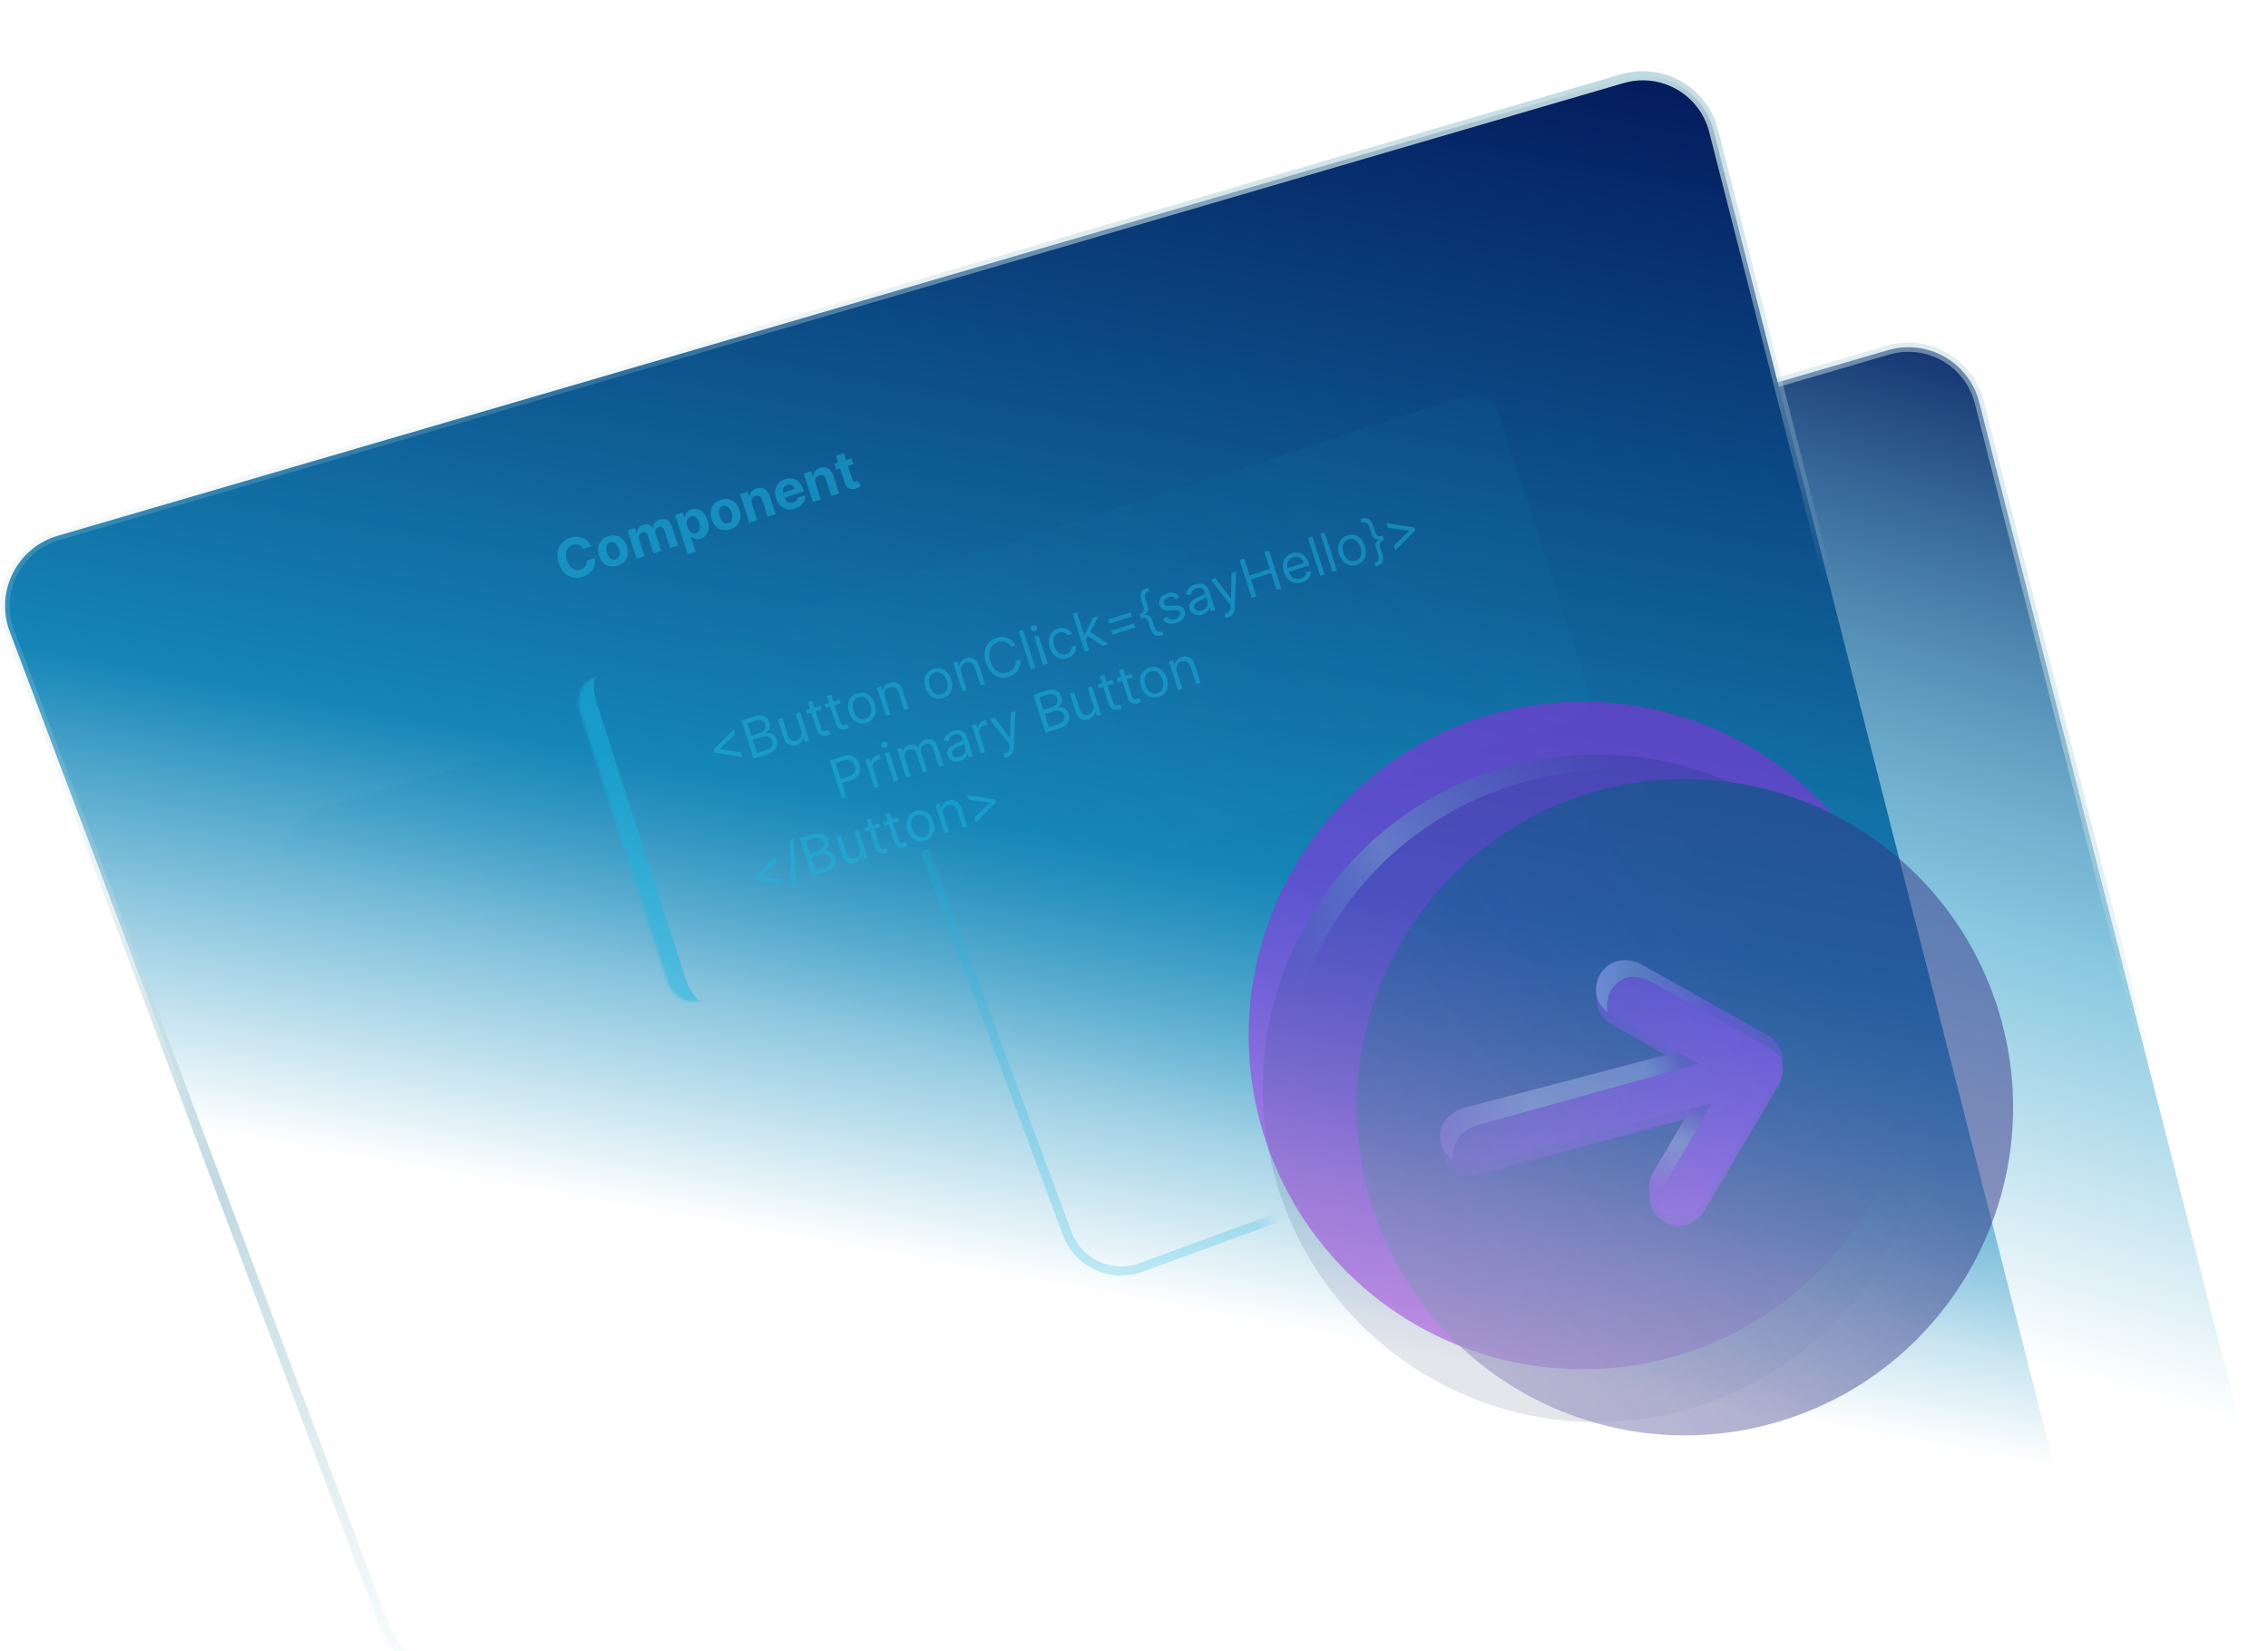 <svg width="802" height="584" viewBox="0 0 802 584" fill="none" xmlns="http://www.w3.org/2000/svg">
<g clip-path="url(#clip0_6_189)">
<path d="M827.754 643.688L699.888 142.259C696.274 128.085 681.629 119.73 667.588 123.833L116.353 284.884C101.184 289.315 93.506 306.199 100.136 320.544L382.422 931.3C389.125 945.801 407.244 950.814 420.446 941.818L817.261 671.44C826.247 665.317 830.441 654.225 827.754 643.688Z" fill="url(#paint0_linear_6_189)" stroke="url(#paint1_linear_6_189)" stroke-opacity="0.5" stroke-width="3.232" stroke-linecap="round" stroke-linejoin="round"/>
<path d="M730.457 534.477L605.96 46.259C602.345 32.085 587.701 23.73 573.66 27.833L20.397 189.476C5.948 193.697 -1.853 209.323 3.457 223.409L135.951 574.918C139.899 585.392 150.14 592.136 161.323 591.625L706.588 566.69C722.954 565.942 734.506 550.353 730.457 534.477Z" fill="url(#paint2_linear_6_189)" stroke="url(#paint3_linear_6_189)" stroke-width="3.232" stroke-linecap="round" stroke-linejoin="round"/>
<g opacity="0.5">
<path d="M209.026 193.197L206.156 194.123C205.984 193.769 205.77 193.473 205.516 193.237C205.26 192.996 204.972 192.814 204.652 192.691C204.333 192.567 203.989 192.504 203.622 192.502C203.259 192.498 202.886 192.559 202.501 192.683C201.807 192.907 201.257 193.274 200.853 193.786C200.447 194.293 200.208 194.92 200.136 195.666C200.061 196.409 200.174 197.245 200.474 198.176C200.783 199.133 201.184 199.891 201.678 200.45C202.176 201.008 202.737 201.37 203.359 201.536C203.982 201.702 204.632 201.675 205.309 201.457C205.689 201.334 206.024 201.171 206.315 200.966C206.61 200.76 206.854 200.52 207.045 200.246C207.235 199.968 207.368 199.662 207.444 199.329C207.524 198.994 207.539 198.637 207.489 198.258L210.364 197.346C210.488 197.985 210.494 198.639 210.382 199.308C210.272 199.97 210.041 200.606 209.688 201.217C209.338 201.822 208.862 202.366 208.261 202.849C207.662 203.327 206.933 203.704 206.072 203.982C204.875 204.368 203.717 204.442 202.599 204.204C201.485 203.965 200.49 203.421 199.613 202.57C198.74 201.718 198.068 200.563 197.598 199.104C197.126 197.64 197 196.306 197.219 195.102C197.438 193.898 197.933 192.875 198.704 192.033C199.473 191.187 200.447 190.574 201.626 190.194C202.404 189.943 203.16 189.82 203.895 189.824C204.633 189.827 205.328 189.955 205.979 190.208C206.628 190.457 207.212 190.831 207.729 191.33C208.252 191.827 208.684 192.449 209.026 193.197ZM218.432 200.011C217.414 200.339 216.464 200.406 215.582 200.213C214.703 200.015 213.937 199.591 213.284 198.943C212.63 198.291 212.137 197.449 211.805 196.418C211.469 195.378 211.377 194.405 211.528 193.498C211.678 192.586 212.053 191.795 212.651 191.124C213.253 190.448 214.063 189.946 215.081 189.617C216.099 189.289 217.047 189.224 217.927 189.423C218.809 189.616 219.577 190.039 220.231 190.691C220.884 191.339 221.378 192.183 221.713 193.223C222.045 194.254 222.137 195.225 221.987 196.137C221.836 197.044 221.459 197.836 220.857 198.512C220.258 199.183 219.45 199.682 218.432 200.011ZM217.748 197.844C218.211 197.694 218.555 197.439 218.781 197.077C219.005 196.71 219.122 196.272 219.132 195.763C219.145 195.252 219.058 194.704 218.869 194.118C218.68 193.533 218.431 193.037 218.122 192.63C217.816 192.222 217.466 191.935 217.07 191.769C216.673 191.602 216.244 191.594 215.781 191.743C215.313 191.894 214.963 192.154 214.73 192.523C214.502 192.891 214.38 193.33 214.367 193.841C214.357 194.351 214.447 194.898 214.636 195.483C214.824 196.069 215.071 196.565 215.377 196.973C215.686 197.38 216.041 197.666 216.442 197.831C216.845 197.99 217.281 197.995 217.748 197.844ZM225.138 197.631L221.893 187.566L224.553 186.708L225.126 188.484L225.244 188.446C225.263 187.788 225.463 187.21 225.842 186.712C226.221 186.213 226.752 185.854 227.433 185.634C228.124 185.412 228.767 185.395 229.363 185.584C229.958 185.768 230.431 186.127 230.781 186.66L230.886 186.626C230.905 185.983 231.128 185.403 231.554 184.884C231.983 184.36 232.567 183.979 233.305 183.741C234.244 183.438 235.103 183.492 235.882 183.901C236.663 184.305 237.23 185.053 237.582 186.146L239.765 192.915L236.98 193.813L234.974 187.594C234.794 187.035 234.51 186.663 234.123 186.48C233.736 186.296 233.319 186.276 232.874 186.419C232.367 186.583 232.024 186.872 231.844 187.287C231.663 187.697 231.657 188.165 231.826 188.689L233.808 194.836L231.101 195.708L229.077 189.431C228.918 188.937 228.649 188.589 228.271 188.388C227.897 188.186 227.481 188.158 227.022 188.306C226.712 188.406 226.457 188.575 226.259 188.813C226.064 189.045 225.939 189.323 225.885 189.65C225.83 189.971 225.862 190.318 225.982 190.689L227.93 196.731L225.138 197.631ZM243.187 195.978L238.724 182.138L241.476 181.251L242.022 182.942L242.146 182.902C242.181 182.591 242.269 182.259 242.411 181.905C242.555 181.545 242.785 181.21 243.1 180.901C243.418 180.586 243.859 180.338 244.422 180.156C245.156 179.92 245.895 179.894 246.64 180.078C247.383 180.258 248.064 180.673 248.683 181.322C249.301 181.967 249.796 182.866 250.168 184.019C250.53 185.142 250.654 186.148 250.541 187.038C250.43 187.923 250.129 188.664 249.637 189.261C249.148 189.853 248.521 190.272 247.756 190.519C247.215 190.694 246.725 190.753 246.287 190.696C245.854 190.638 245.473 190.512 245.145 190.319C244.816 190.121 244.544 189.903 244.327 189.664L244.241 189.692L245.978 195.078L243.187 195.978ZM243.079 186.29C243.272 186.889 243.524 187.384 243.834 187.776C244.143 188.168 244.495 188.438 244.89 188.585C245.284 188.729 245.705 188.728 246.155 188.583C246.61 188.436 246.954 188.188 247.188 187.837C247.421 187.482 247.547 187.056 247.565 186.558C247.585 186.055 247.502 185.51 247.313 184.925C247.125 184.344 246.88 183.859 246.576 183.47C246.272 183.081 245.923 182.812 245.528 182.665C245.133 182.517 244.706 182.517 244.247 182.665C243.793 182.812 243.447 183.056 243.21 183.398C242.978 183.738 242.849 184.155 242.826 184.65C242.802 185.145 242.887 185.692 243.079 186.29ZM258.258 187.169C257.241 187.497 256.29 187.565 255.408 187.371C254.529 187.173 253.763 186.749 253.111 186.101C252.457 185.449 251.963 184.607 251.631 183.576C251.296 182.536 251.203 181.563 251.355 180.656C251.504 179.744 251.879 178.953 252.478 178.282C253.079 177.606 253.889 177.104 254.907 176.776C255.925 176.447 256.874 176.383 257.753 176.581C258.635 176.774 259.403 177.197 260.057 177.85C260.71 178.498 261.204 179.341 261.539 180.381C261.871 181.412 261.963 182.384 261.813 183.295C261.662 184.202 261.285 184.994 260.684 185.67C260.085 186.341 259.276 186.84 258.258 187.169ZM257.574 185.002C258.037 184.853 258.382 184.597 258.607 184.235C258.832 183.868 258.948 183.43 258.958 182.921C258.971 182.41 258.884 181.862 258.695 181.276C258.506 180.691 258.257 180.195 257.948 179.788C257.643 179.38 257.292 179.093 256.896 178.927C256.5 178.76 256.07 178.752 255.607 178.901C255.14 179.052 254.789 179.312 254.556 179.681C254.328 180.049 254.207 180.488 254.193 180.999C254.183 181.509 254.273 182.056 254.462 182.642C254.651 183.227 254.898 183.724 255.203 184.132C255.512 184.538 255.867 184.824 256.268 184.989C256.671 185.148 257.107 185.153 257.574 185.002ZM265.88 178.07L267.756 183.889L264.964 184.789L261.719 174.724L264.379 173.866L264.952 175.642L265.07 175.604C265.104 174.947 265.328 174.363 265.742 173.853C266.155 173.339 266.735 172.962 267.483 172.721C268.181 172.495 268.84 172.452 269.459 172.59C270.077 172.728 270.622 173.035 271.094 173.51C271.564 173.98 271.925 174.606 272.177 175.388L274.243 181.797L271.452 182.697L269.546 176.787C269.352 176.169 269.039 175.739 268.609 175.497C268.178 175.25 267.682 175.217 267.123 175.398C266.747 175.519 266.441 175.707 266.205 175.961C265.973 176.214 265.827 176.522 265.765 176.884C265.706 177.241 265.744 177.636 265.88 178.07ZM281.094 179.805C280.059 180.139 279.1 180.217 278.218 180.038C277.338 179.854 276.573 179.44 275.922 178.796C275.269 178.148 274.772 177.294 274.429 176.232C274.096 175.197 274.003 174.223 274.153 173.312C274.303 172.4 274.672 171.608 275.261 170.936C275.854 170.262 276.644 169.766 277.632 169.448C278.296 169.234 278.948 169.142 279.59 169.171C280.234 169.195 280.838 169.35 281.403 169.635C281.972 169.92 282.481 170.344 282.928 170.909C283.374 171.469 283.735 172.178 284.011 173.034L284.258 173.801L275.759 176.541L275.201 174.811L281.073 172.918C280.943 172.516 280.741 172.188 280.466 171.934C280.191 171.68 279.871 171.516 279.504 171.441C279.141 171.361 278.756 171.386 278.349 171.517C277.926 171.654 277.582 171.873 277.317 172.176C277.056 172.472 276.886 172.814 276.809 173.2C276.729 173.583 276.752 173.974 276.875 174.373L277.406 176.017C277.566 176.515 277.797 176.916 278.097 177.22C278.402 177.522 278.757 177.716 279.161 177.803C279.565 177.889 280.001 177.857 280.468 177.707C280.778 177.607 281.048 177.471 281.278 177.301C281.507 177.13 281.686 176.928 281.813 176.694C281.94 176.46 282.011 176.201 282.025 175.917L284.662 175.255C284.731 175.917 284.637 176.546 284.38 177.14C284.126 177.728 283.722 178.254 283.167 178.717C282.615 179.175 281.924 179.538 281.094 179.805ZM288.388 170.812L290.264 176.632L287.472 177.532L284.227 167.466L286.887 166.608L287.46 168.384L287.578 168.346C287.612 167.689 287.836 167.105 288.251 166.596C288.664 166.081 289.244 165.704 289.991 165.463C290.69 165.238 291.348 165.194 291.967 165.332C292.585 165.47 293.13 165.777 293.602 166.252C294.072 166.722 294.433 167.349 294.685 168.131L296.752 174.54L293.96 175.44L292.054 169.529C291.86 168.912 291.548 168.482 291.117 168.239C290.686 167.993 290.19 167.96 289.631 168.14C289.255 168.261 288.949 168.449 288.713 168.703C288.481 168.957 288.335 169.264 288.273 169.627C288.214 169.983 288.253 170.378 288.388 170.812ZM301.06 162.038L301.736 164.135L295.675 166.09L294.998 163.993L301.06 162.038ZM295.597 161.138L298.389 160.237L301.414 169.621C301.498 169.879 301.602 170.067 301.727 170.186C301.851 170.301 301.991 170.364 302.15 170.376C302.312 170.386 302.487 170.361 302.675 170.3C302.806 170.258 302.934 170.205 303.058 170.141C303.18 170.072 303.274 170.02 303.34 169.984L304.449 171.92C304.323 172.009 304.143 172.123 303.908 172.261C303.674 172.404 303.378 172.54 303.02 172.67C302.355 172.914 301.737 173.014 301.164 172.972C300.595 172.929 300.101 172.736 299.682 172.394C299.263 172.051 298.95 171.55 298.741 170.889L295.597 161.138Z" fill="#1CB5E0"/>
<g filter="url(#filter0_d_6_189)">
<mask id="path-4-inside-1_6_189" fill="white">
<path d="M205.017 225.299C203.374 220.203 206.173 214.74 211.269 213.097L517.89 114.228C522.985 112.585 528.448 115.383 530.091 120.479L561.184 216.905C562.827 222.001 560.028 227.464 554.932 229.107L248.311 327.976C243.215 329.62 237.753 326.821 236.109 321.725L205.017 225.299Z"/>
</mask>
<path d="M205.017 225.299C203.374 220.203 206.173 214.74 211.269 213.097L517.89 114.228C522.985 112.585 528.448 115.383 530.091 120.479L561.184 216.905C562.827 222.001 560.028 227.464 554.932 229.107L248.311 327.976C243.215 329.62 237.753 326.821 236.109 321.725L205.017 225.299Z" fill="url(#paint4_linear_6_189)" fill-opacity="0.1" shape-rendering="crispEdges"/>
<path d="M252.647 240.283L252.309 239.234L259.363 232.214L259.904 233.891L254.436 239.098L254.454 238.977L254.539 239.239L254.453 239.151L261.933 240.182L262.474 241.86L252.647 240.283ZM266.503 242.413L262.175 228.992L266.867 227.479C267.802 227.178 268.625 227.091 269.337 227.218C270.047 227.341 270.638 227.626 271.109 228.072C271.58 228.513 271.921 229.062 272.132 229.717C272.318 230.294 272.369 230.803 272.284 231.245C272.205 231.686 272.034 232.069 271.772 232.394C271.515 232.718 271.211 232.995 270.861 233.223L270.903 233.355C271.322 233.248 271.781 233.259 272.281 233.388C272.78 233.516 273.249 233.78 273.686 234.179C274.124 234.578 274.456 235.131 274.685 235.839C274.902 236.512 274.944 237.166 274.811 237.802C274.679 238.438 274.333 239.02 273.775 239.547C273.217 240.074 272.409 240.508 271.352 240.849L266.503 242.413ZM267.663 240.447L270.887 239.408C271.948 239.065 272.636 238.617 272.949 238.063C273.265 237.503 273.328 236.928 273.138 236.338C272.992 235.883 272.741 235.501 272.385 235.192C272.028 234.877 271.598 234.674 271.095 234.58C270.591 234.482 270.046 234.528 269.461 234.716L266.158 235.781L267.663 240.447ZM265.702 234.366L268.716 233.394C269.206 233.236 269.616 232.998 269.947 232.679C270.283 232.358 270.51 231.986 270.629 231.562C270.752 231.136 270.737 230.688 270.585 230.216C270.395 229.626 270.029 229.192 269.485 228.914C268.941 228.631 268.223 228.634 267.332 228.921L264.265 229.91L265.702 234.366ZM283.311 232.45L281.392 226.5L282.939 226.001L286.185 236.066L284.638 236.565L284.089 234.861L283.984 234.895C283.913 235.482 283.686 236.035 283.303 236.554C282.92 237.069 282.347 237.448 281.587 237.694C280.958 237.896 280.355 237.939 279.777 237.822C279.197 237.7 278.677 237.404 278.218 236.935C277.756 236.462 277.388 235.797 277.111 234.941L275.049 228.545L276.596 228.046L278.624 234.337C278.861 235.071 279.255 235.59 279.806 235.895C280.362 236.198 280.961 236.246 281.604 236.039C281.988 235.915 282.347 235.691 282.681 235.366C283.02 235.04 283.259 234.63 283.399 234.136C283.543 233.641 283.514 233.079 283.311 232.45ZM290.149 223.676L290.572 224.987L285.355 226.669L284.933 225.358L290.149 223.676ZM285.676 222.456L287.222 221.958L290.315 231.551C290.456 231.988 290.625 232.295 290.822 232.473C291.023 232.645 291.235 232.735 291.46 232.745C291.688 232.749 291.915 232.714 292.143 232.641C292.313 232.586 292.45 232.532 292.553 232.479C292.656 232.422 292.737 232.376 292.799 232.342L293.561 233.63C293.469 233.703 293.335 233.79 293.16 233.89C292.986 233.994 292.755 234.092 292.467 234.185C292.03 234.326 291.572 234.37 291.092 234.318C290.616 234.264 290.179 234.089 289.78 233.793C289.385 233.496 289.093 233.055 288.904 232.469L285.676 222.456ZM296.853 221.514L297.275 222.825L292.059 224.507L291.637 223.196L296.853 221.514ZM292.379 220.295L293.926 219.796L297.019 229.39C297.16 229.827 297.329 230.134 297.526 230.311C297.726 230.483 297.939 230.574 298.164 230.583C298.392 230.587 298.619 230.552 298.846 230.479C299.017 230.424 299.154 230.37 299.257 230.318C299.359 230.26 299.441 230.215 299.502 230.181L300.265 231.468C300.173 231.542 300.039 231.628 299.864 231.728C299.69 231.832 299.459 231.931 299.171 232.024C298.734 232.165 298.276 232.209 297.796 232.156C297.32 232.102 296.883 231.927 296.483 231.632C296.089 231.334 295.797 230.893 295.608 230.308L292.379 220.295ZM306.473 229.756C305.565 230.049 304.698 230.09 303.872 229.878C303.051 229.666 302.323 229.232 301.688 228.579C301.057 227.924 300.574 227.076 300.239 226.037C299.901 224.988 299.796 224.012 299.924 223.107C300.056 222.201 300.393 221.422 300.935 220.77C301.482 220.116 302.209 219.643 303.118 219.35C304.027 219.057 304.891 219.017 305.712 219.229C306.538 219.441 307.267 219.876 307.899 220.535C308.535 221.193 309.023 222.047 309.361 223.095C309.696 224.135 309.797 225.106 309.663 226.007C309.534 226.907 309.196 227.684 308.649 228.338C308.107 228.99 307.382 229.463 306.473 229.756ZM306.025 228.367C306.716 228.144 307.227 227.784 307.558 227.286C307.89 226.789 308.069 226.217 308.097 225.572C308.126 224.926 308.031 224.267 307.814 223.594C307.597 222.921 307.288 222.329 306.887 221.817C306.485 221.305 306.004 220.941 305.443 220.727C304.882 220.512 304.256 220.516 303.566 220.739C302.876 220.961 302.365 221.324 302.035 221.826C301.705 222.328 301.527 222.904 301.5 223.554C301.473 224.204 301.568 224.865 301.785 225.538C302.002 226.211 302.311 226.801 302.711 227.309C303.111 227.816 303.591 228.175 304.15 228.385C304.71 228.595 305.335 228.589 306.025 228.367ZM312.921 220.761L314.874 226.816L313.327 227.314L310.082 217.249L311.576 216.767L312.083 218.34L312.214 218.298C312.285 217.71 312.511 217.184 312.892 216.719C313.271 216.25 313.84 215.892 314.6 215.647C315.282 215.427 315.923 215.375 316.525 215.49C317.125 215.6 317.657 215.891 318.123 216.363C318.587 216.831 318.958 217.493 319.234 218.349L321.296 224.745L319.749 225.244L317.721 218.953C317.466 218.162 317.062 217.612 316.509 217.303C315.955 216.99 315.319 216.949 314.603 217.18C314.109 217.339 313.702 217.589 313.383 217.928C313.067 218.266 312.864 218.676 312.774 219.159C312.684 219.641 312.733 220.175 312.921 220.761ZM333.469 221.051C332.56 221.344 331.693 221.385 330.868 221.174C330.047 220.961 329.319 220.528 328.683 219.874C328.053 219.219 327.569 218.372 327.234 217.332C326.896 216.283 326.791 215.307 326.919 214.402C327.051 213.496 327.388 212.717 327.931 212.065C328.477 211.411 329.204 210.938 330.113 210.645C331.022 210.352 331.887 210.312 332.708 210.525C333.533 210.736 334.262 211.171 334.894 211.831C335.531 212.489 336.018 213.342 336.356 214.391C336.691 215.43 336.792 216.401 336.658 217.303C336.529 218.203 336.191 218.98 335.645 219.633C335.103 220.286 334.377 220.758 333.469 221.051ZM333.021 219.662C333.711 219.44 334.222 219.079 334.553 218.582C334.885 218.084 335.065 217.513 335.093 216.867C335.121 216.221 335.026 215.562 334.81 214.889C334.593 214.217 334.283 213.624 333.882 213.112C333.481 212.6 332.999 212.237 332.438 212.022C331.877 211.808 331.251 211.812 330.561 212.034C329.871 212.257 329.361 212.619 329.031 213.121C328.701 213.623 328.522 214.199 328.495 214.849C328.469 215.499 328.564 216.161 328.781 216.833C328.998 217.506 329.306 218.096 329.706 218.604C330.106 219.112 330.586 219.47 331.146 219.681C331.705 219.891 332.33 219.885 333.021 219.662ZM339.917 212.056L341.869 218.111L340.323 218.61L337.077 208.544L338.571 208.062L339.078 209.635L339.209 209.593C339.28 209.006 339.506 208.48 339.887 208.014C340.266 207.545 340.836 207.188 341.596 206.943C342.277 206.723 342.919 206.67 343.52 206.785C344.12 206.895 344.653 207.187 345.118 207.659C345.583 208.126 345.953 208.788 346.229 209.645L348.291 216.04L346.745 216.539L344.716 210.248C344.461 209.457 344.057 208.908 343.504 208.599C342.95 208.286 342.315 208.244 341.598 208.475C341.104 208.635 340.698 208.884 340.378 209.223C340.063 209.561 339.86 209.972 339.769 210.454C339.679 210.937 339.728 211.471 339.917 212.056ZM359.151 202.353L357.526 202.877C357.279 202.44 356.979 202.084 356.624 201.807C356.274 201.529 355.89 201.325 355.472 201.195C355.057 201.059 354.624 200.996 354.174 201.006C353.724 201.016 353.276 201.093 352.83 201.236C352.018 201.499 351.348 201.941 350.82 202.565C350.298 203.187 349.971 203.96 349.84 204.885C349.713 205.808 349.837 206.851 350.212 208.013C350.586 209.175 351.095 210.094 351.737 210.769C352.384 211.444 353.101 211.88 353.889 212.08C354.681 212.278 355.483 212.246 356.296 211.984C356.741 211.84 357.15 211.641 357.521 211.386C357.892 211.131 358.207 210.829 358.466 210.481C358.728 210.126 358.92 209.734 359.042 209.304C359.166 208.868 359.202 208.403 359.149 207.909L360.774 207.385C360.873 208.111 360.848 208.796 360.699 209.442C360.551 210.088 360.297 210.679 359.939 211.214C359.58 211.744 359.133 212.204 358.598 212.594C358.067 212.982 357.463 213.285 356.786 213.504C355.641 213.873 354.533 213.922 353.462 213.65C352.39 213.378 351.433 212.809 350.589 211.943C349.745 211.076 349.095 209.936 348.639 208.52C348.183 207.105 348.044 205.799 348.222 204.603C348.401 203.407 348.846 202.386 349.557 201.54C350.268 200.693 351.195 200.085 352.34 199.716C353.017 199.498 353.685 199.391 354.342 199.396C355.004 199.4 355.636 199.514 356.24 199.739C356.841 199.96 357.391 200.289 357.889 200.727C358.386 201.16 358.806 201.702 359.151 202.353ZM361.762 196.881L366.089 210.301L364.543 210.8L360.215 197.379L361.762 196.881ZM368.922 209.388L365.676 199.323L367.223 198.824L370.468 208.889L368.922 209.388ZM365.922 197.391C365.62 197.489 365.327 197.47 365.043 197.335C364.762 197.199 364.576 196.986 364.483 196.698C364.39 196.41 364.417 196.128 364.565 195.854C364.717 195.578 364.944 195.392 365.246 195.294C365.547 195.197 365.838 195.217 366.118 195.353C366.403 195.488 366.592 195.7 366.685 195.988C366.778 196.276 366.748 196.558 366.596 196.834C366.448 197.108 366.223 197.294 365.922 197.391ZM377.458 206.867C376.514 207.171 375.63 207.211 374.804 206.985C373.979 206.759 373.257 206.314 372.638 205.651C372.019 204.987 371.547 204.153 371.223 203.148C370.894 202.126 370.791 201.163 370.914 200.26C371.041 199.351 371.371 198.566 371.906 197.907C372.444 197.242 373.167 196.762 374.076 196.469C374.784 196.241 375.464 196.167 376.116 196.246C376.769 196.325 377.352 196.541 377.867 196.896C378.382 197.251 378.784 197.729 379.075 198.33L377.528 198.829C377.262 198.408 376.869 198.086 376.349 197.863C375.831 197.635 375.232 197.63 374.55 197.85C373.947 198.045 373.469 198.372 373.116 198.833C372.767 199.289 372.556 199.841 372.486 200.491C372.419 201.135 372.508 201.837 372.753 202.597C373.004 203.374 373.344 204.012 373.775 204.51C374.21 205.006 374.704 205.341 375.257 205.515C375.814 205.688 376.398 205.675 377.01 205.478C377.412 205.348 377.754 205.161 378.036 204.915C378.319 204.67 378.532 204.379 378.674 204.044C378.817 203.709 378.877 203.342 378.855 202.944L380.402 202.445C380.506 203.068 380.462 203.673 380.27 204.26C380.082 204.842 379.751 205.363 379.277 205.825C378.807 206.28 378.2 206.628 377.458 206.867ZM383.867 200.518L383.224 198.613L383.539 198.511L386.497 192.609L388.411 191.992L385.248 198.249L385.117 198.292L383.867 200.518ZM383.609 204.652L379.281 191.232L380.828 190.733L385.155 204.154L383.609 204.652ZM390.005 202.59L384.467 198.877L385.221 197.448L391.971 201.956L390.005 202.59ZM392.188 194.738L391.732 193.323L399.805 190.72L400.261 192.135L392.188 194.738ZM393.439 198.618L392.983 197.202L401.056 194.599L401.512 196.014L393.439 198.618ZM403.26 192.094L402.998 191.282C403.727 191.046 404.187 190.729 404.377 190.331C404.571 189.931 404.552 189.372 404.321 188.656L403.645 186.559C403.451 185.956 403.339 185.415 403.31 184.938C403.286 184.458 403.358 184.032 403.528 183.659C403.697 183.287 403.977 182.96 404.369 182.679C404.761 182.398 405.278 182.155 405.92 181.948L406.334 183.232C405.827 183.395 405.453 183.603 405.211 183.855C404.973 184.105 404.847 184.416 404.832 184.787C404.819 185.153 404.896 185.591 405.06 186.102L405.906 188.724C406.016 189.064 406.07 189.389 406.068 189.698C406.071 190.006 405.984 190.299 405.809 190.578C405.634 190.856 405.341 191.122 404.93 191.375C404.524 191.626 403.967 191.866 403.26 192.094ZM411.329 198.723C410.687 198.93 410.125 199.035 409.643 199.036C409.161 199.037 408.743 198.935 408.388 198.731C408.032 198.528 407.725 198.224 407.465 197.821C407.209 197.416 406.984 196.913 406.789 196.31L406.113 194.213C405.882 193.496 405.571 193.032 405.179 192.821C404.793 192.608 404.234 192.619 403.505 192.854L403.243 192.042C403.95 191.814 404.542 191.683 405.019 191.65C405.5 191.616 405.893 191.66 406.198 191.784C406.503 191.907 406.744 192.094 406.922 192.346C407.104 192.596 407.25 192.891 407.359 193.232L408.205 195.853C408.369 196.364 408.564 196.765 408.787 197.054C409.015 197.343 409.299 197.519 409.638 197.583C409.983 197.65 410.408 197.602 410.915 197.439L411.329 198.723ZM403.505 192.854L402.998 191.282L404.544 190.783L405.051 192.356L403.505 192.854ZM417.107 185.227L415.845 186.068C415.683 185.865 415.482 185.682 415.241 185.518C415.003 185.349 414.717 185.239 414.382 185.187C414.047 185.136 413.655 185.183 413.205 185.328C412.589 185.527 412.121 185.834 411.802 186.251C411.486 186.661 411.397 187.083 411.537 187.515C411.661 187.9 411.899 188.158 412.25 188.291C412.601 188.424 413.098 188.469 413.74 188.425L415.353 188.311C416.323 188.239 417.101 188.357 417.688 188.665C418.273 188.968 418.679 189.471 418.905 190.175C419.091 190.751 419.091 191.32 418.906 191.882C418.725 192.442 418.382 192.948 417.876 193.4C417.371 193.852 416.727 194.205 415.945 194.457C414.919 194.788 413.997 194.839 413.181 194.61C412.364 194.382 411.728 193.868 411.273 193.07L412.623 192.229C412.937 192.726 413.333 193.047 413.809 193.193C414.289 193.337 414.846 193.307 415.48 193.102C416.201 192.87 416.724 192.532 417.049 192.09C417.377 191.642 417.471 191.201 417.332 190.769C417.219 190.419 417.002 190.166 416.682 190.009C416.359 189.848 415.926 189.79 415.381 189.835L413.577 189.983C412.585 190.062 411.798 189.941 411.218 189.622C410.64 189.297 410.24 188.787 410.016 188.093C409.833 187.525 409.83 186.971 410.008 186.431C410.191 185.89 410.519 185.406 410.994 184.978C411.472 184.548 412.066 184.22 412.773 183.991C413.77 183.67 414.622 183.637 415.331 183.89C416.044 184.143 416.636 184.588 417.107 185.227ZM425.176 191.51C424.538 191.715 423.92 191.782 423.323 191.709C422.724 191.632 422.198 191.413 421.744 191.053C421.289 190.689 420.956 190.179 420.745 189.524C420.559 188.947 420.521 188.443 420.633 188.011C420.743 187.576 420.955 187.194 421.269 186.866C421.583 186.538 421.953 186.25 422.38 186.001C422.809 185.747 423.247 185.514 423.695 185.302C424.281 185.027 424.758 184.808 425.126 184.646C425.496 184.478 425.752 184.316 425.895 184.159C426.041 184.001 426.075 183.797 425.994 183.548L425.977 183.496C425.769 182.849 425.43 182.404 424.961 182.16C424.496 181.914 423.907 181.906 423.195 182.136C422.457 182.374 421.93 182.722 421.615 183.181C421.3 183.639 421.116 184.079 421.064 184.501L419.427 184.45C419.492 183.754 419.688 183.165 420.015 182.684C420.345 182.196 420.748 181.801 421.224 181.498C421.703 181.189 422.196 180.953 422.703 180.79C423.026 180.685 423.41 180.605 423.855 180.548C424.303 180.486 424.761 180.509 425.231 180.619C425.704 180.726 426.149 180.976 426.564 181.368C426.98 181.759 427.317 182.355 427.575 183.154L429.713 189.786L428.166 190.285L427.727 188.922L427.648 188.947C427.614 189.199 427.515 189.489 427.35 189.817C427.186 190.145 426.929 190.462 426.579 190.768C426.229 191.074 425.761 191.321 425.176 191.51ZM424.964 190.044C425.575 189.847 426.052 189.561 426.394 189.185C426.74 188.808 426.959 188.395 427.051 187.946C427.147 187.496 427.127 187.061 426.992 186.641L426.535 185.226C426.495 185.326 426.374 185.444 426.172 185.581C425.974 185.713 425.738 185.849 425.465 185.99C425.195 186.126 424.931 186.254 424.671 186.377C424.414 186.493 424.206 186.589 424.048 186.665C423.663 186.847 423.314 187.053 423.003 187.284C422.694 187.508 422.47 187.771 422.331 188.072C422.194 188.367 422.19 188.71 422.316 189.104C422.49 189.641 422.819 189.983 423.306 190.13C423.795 190.272 424.348 190.243 424.964 190.044ZM434.388 192.445C434.126 192.53 433.886 192.584 433.666 192.606C433.448 192.633 433.294 192.639 433.202 192.625L433.156 191.136C433.563 191.111 433.906 191.038 434.186 190.919C434.466 190.8 434.68 190.589 434.828 190.285C434.982 189.985 435.07 189.549 435.093 188.977L435.128 188.098L428.143 179.18L429.821 178.639L435.186 185.764L435.291 185.73L435.483 176.814L437.16 176.273L436.607 189.184C436.582 189.766 436.483 190.273 436.309 190.705C436.136 191.142 435.889 191.504 435.566 191.791C435.249 192.077 434.856 192.295 434.388 192.445ZM442.657 185.612L438.329 172.192L439.955 171.668L441.882 177.644L449.038 175.337L447.111 169.36L448.736 168.836L453.063 182.257L451.438 182.781L449.502 176.778L442.347 179.086L444.282 185.088L442.657 185.612ZM460.395 180.124C459.425 180.437 458.519 180.493 457.678 180.291C456.84 180.084 456.106 179.655 455.476 179.005C454.85 178.348 454.37 177.504 454.038 176.473C453.705 175.442 453.6 174.473 453.722 173.566C453.847 172.652 454.177 171.866 454.712 171.206C455.25 170.541 455.973 170.062 456.882 169.769C457.406 169.6 457.952 169.52 458.52 169.53C459.087 169.54 459.644 169.674 460.19 169.932C460.735 170.185 461.235 170.593 461.691 171.155C462.148 171.717 462.527 172.468 462.83 173.407L463.041 174.062L455.282 176.564L454.851 175.227L461.037 173.232C460.854 172.665 460.577 172.194 460.206 171.822C459.84 171.448 459.408 171.199 458.91 171.076C458.416 170.95 457.889 170.978 457.33 171.158C456.714 171.357 456.23 171.681 455.879 172.132C455.531 172.577 455.314 173.081 455.231 173.644C455.147 174.206 455.194 174.765 455.373 175.319L455.66 176.211C455.906 176.971 456.244 177.573 456.677 178.017C457.112 178.455 457.611 178.736 458.171 178.859C458.73 178.978 459.322 178.936 459.947 178.735C460.353 178.604 460.702 178.429 460.993 178.21C461.287 177.985 461.517 177.718 461.682 177.409C461.846 177.095 461.938 176.743 461.956 176.351L463.585 176.289C463.592 176.846 463.471 177.377 463.224 177.881C462.975 178.381 462.612 178.826 462.135 179.216C461.656 179.602 461.076 179.905 460.395 180.124ZM464.067 163.893L468.394 177.313L466.848 177.812L462.52 164.391L464.067 163.893ZM468.446 162.481L472.773 175.901L471.227 176.4L466.899 162.979L468.446 162.481ZM479.762 173.879C478.854 174.172 477.987 174.213 477.161 174.002C476.34 173.789 475.612 173.356 474.977 172.702C474.346 172.047 473.863 171.2 473.528 170.16C473.19 169.111 473.085 168.135 473.213 167.23C473.345 166.324 473.682 165.545 474.224 164.893C474.771 164.239 475.498 163.766 476.407 163.473C477.316 163.18 478.18 163.14 479.001 163.353C479.827 163.564 480.556 163.999 481.188 164.659C481.824 165.317 482.312 166.17 482.65 167.219C482.985 168.258 483.086 169.229 482.952 170.131C482.823 171.031 482.485 171.808 481.939 172.461C481.396 173.114 480.671 173.586 479.762 173.879ZM479.314 172.49C480.005 172.267 480.516 171.907 480.847 171.41C481.179 170.912 481.358 170.341 481.387 169.695C481.415 169.049 481.32 168.39 481.103 167.717C480.886 167.044 480.577 166.452 480.176 165.94C479.774 165.428 479.293 165.065 478.732 164.85C478.171 164.636 477.545 164.64 476.855 164.862C476.165 165.085 475.654 165.447 475.324 165.949C474.994 166.451 474.816 167.027 474.789 167.677C474.762 168.327 474.858 168.988 475.075 169.661C475.291 170.334 475.6 170.924 476 171.432C476.4 171.939 476.88 172.298 477.44 172.509C477.999 172.719 478.624 172.713 479.314 172.49ZM489.153 164.34L489.415 165.153C488.686 165.388 488.224 165.706 488.03 166.106C487.84 166.505 487.861 167.062 488.092 167.779L488.768 169.876C488.962 170.479 489.072 171.02 489.096 171.499C489.125 171.977 489.054 172.402 488.885 172.775C488.716 173.148 488.436 173.475 488.044 173.755C487.652 174.036 487.135 174.28 486.493 174.487L486.079 173.203C486.586 173.039 486.957 172.83 487.193 172.576C487.435 172.324 487.562 172.015 487.575 171.65C487.591 171.282 487.517 170.843 487.352 170.332L486.507 167.711C486.397 167.37 486.341 167.046 486.338 166.738C486.34 166.429 486.428 166.135 486.604 165.857C486.779 165.578 487.07 165.313 487.476 165.062C487.886 164.809 488.446 164.568 489.153 164.34ZM481.084 157.711C481.726 157.504 482.288 157.4 482.77 157.399C483.252 157.398 483.67 157.499 484.025 157.703C484.38 157.907 484.686 158.211 484.942 158.616C485.202 159.019 485.429 159.522 485.624 160.125L486.3 162.222C486.531 162.938 486.84 163.403 487.227 163.616C487.618 163.827 488.179 163.815 488.908 163.58L489.17 164.393C488.462 164.621 487.868 164.752 487.387 164.787C486.911 164.82 486.52 164.775 486.215 164.651C485.91 164.528 485.666 164.341 485.485 164.091C485.307 163.839 485.163 163.543 485.053 163.203L484.208 160.581C484.043 160.07 483.847 159.67 483.619 159.382C483.394 159.088 483.11 158.91 482.766 158.847C482.427 158.783 482.004 158.832 481.498 158.996L481.084 157.711ZM488.908 163.58L489.415 165.153L487.869 165.651L487.362 164.079L488.908 163.58ZM500.451 161.768L493.396 168.789L492.855 167.111L498.324 161.904L498.305 162.026L498.221 161.764L498.307 161.852L490.827 160.82L490.286 159.142L500.112 160.72L500.451 161.768ZM297.727 256.511L293.4 243.09L297.934 241.628C298.987 241.288 299.909 241.201 300.7 241.365C301.494 241.524 302.156 241.873 302.686 242.411C303.217 242.949 303.609 243.613 303.864 244.404C304.119 245.194 304.189 245.965 304.075 246.716C303.964 247.465 303.637 248.14 303.092 248.74C302.546 249.336 301.751 249.802 300.707 250.138L297.457 251.186L296.992 249.745L300.19 248.714C300.911 248.481 301.45 248.17 301.806 247.78C302.163 247.39 302.371 246.952 302.431 246.465C302.494 245.972 302.439 245.457 302.265 244.919C302.092 244.382 301.837 243.934 301.499 243.575C301.166 243.214 300.74 242.985 300.221 242.887C299.701 242.785 299.076 242.851 298.347 243.086L295.49 244.008L299.352 255.987L297.727 256.511ZM309.231 252.801L305.985 242.736L307.479 242.254L307.97 243.774L308.074 243.741C308.097 243.183 308.299 242.672 308.68 242.207C309.06 241.742 309.552 241.412 310.155 241.218C310.268 241.181 310.411 241.138 310.583 241.087C310.755 241.036 310.886 241.001 310.976 240.982L311.483 242.555C311.426 242.559 311.3 242.578 311.103 242.612C310.91 242.641 310.711 242.688 310.505 242.754C310.016 242.912 309.612 243.155 309.294 243.485C308.979 243.808 308.768 244.185 308.66 244.615C308.556 245.039 308.577 245.479 308.724 245.933L310.777 252.303L309.231 252.801ZM316.097 250.587L312.851 240.522L314.398 240.023L317.643 250.089L316.097 250.587ZM313.097 238.591C312.795 238.688 312.502 238.669 312.218 238.534C311.937 238.398 311.751 238.186 311.658 237.897C311.565 237.609 311.592 237.328 311.74 237.053C311.892 236.778 312.119 236.591 312.421 236.494C312.722 236.397 313.013 236.416 313.293 236.552C313.578 236.687 313.767 236.899 313.86 237.187C313.952 237.476 313.923 237.758 313.771 238.033C313.623 238.308 313.398 238.494 313.097 238.591ZM320.476 249.175L317.23 239.11L318.724 238.628L319.232 240.201L319.363 240.159C319.399 239.554 319.603 239.027 319.975 238.579C320.345 238.127 320.858 237.796 321.513 237.584C322.177 237.37 322.778 237.343 323.317 237.502C323.858 237.655 324.34 237.96 324.762 238.418L324.867 238.384C324.957 237.781 325.211 237.243 325.628 236.771C326.043 236.295 326.611 235.94 327.332 235.708C328.232 235.418 329.059 235.462 329.813 235.841C330.566 236.216 331.133 236.995 331.515 238.179L333.687 244.916L332.14 245.414L329.968 238.678C329.729 237.935 329.354 237.47 328.845 237.282C328.336 237.094 327.806 237.089 327.256 237.266C326.548 237.494 326.069 237.885 325.818 238.439C325.566 238.988 325.545 239.588 325.755 240.239L327.868 246.792L326.295 247.299L324.072 240.405C323.888 239.833 323.553 239.432 323.069 239.202C322.584 238.968 322.048 238.945 321.463 239.134C321.061 239.264 320.72 239.492 320.439 239.819C320.163 240.144 319.98 240.531 319.888 240.98C319.799 241.424 319.835 241.892 319.994 242.386L322.022 248.677L320.476 249.175ZM339.553 243.285C338.915 243.49 338.297 243.557 337.7 243.484C337.101 243.407 336.575 243.189 336.121 242.828C335.666 242.464 335.333 241.954 335.121 241.299C334.935 240.722 334.898 240.218 335.01 239.787C335.12 239.351 335.332 238.969 335.646 238.641C335.96 238.313 336.33 238.025 336.756 237.777C337.186 237.522 337.624 237.289 338.072 237.077C338.658 236.802 339.135 236.583 339.502 236.421C339.873 236.253 340.129 236.091 340.272 235.934C340.418 235.776 340.451 235.572 340.371 235.323L340.354 235.271C340.146 234.624 339.807 234.179 339.337 233.935C338.872 233.689 338.284 233.681 337.572 233.911C336.833 234.149 336.307 234.497 335.992 234.956C335.676 235.414 335.493 235.855 335.441 236.276L333.804 236.226C333.869 235.529 334.065 234.94 334.392 234.459C334.722 233.971 335.125 233.576 335.601 233.273C336.08 232.964 336.573 232.728 337.08 232.565C337.403 232.461 337.787 232.38 338.232 232.324C338.68 232.261 339.138 232.285 339.607 232.394C340.081 232.501 340.526 232.751 340.941 233.143C341.357 233.534 341.694 234.13 341.951 234.929L344.09 241.561L342.543 242.06L342.104 240.697L342.025 240.722C341.991 240.974 341.891 241.264 341.727 241.592C341.563 241.92 341.306 242.237 340.956 242.543C340.606 242.849 340.138 243.096 339.553 243.285ZM339.341 241.819C339.952 241.622 340.429 241.336 340.771 240.96C341.117 240.583 341.336 240.17 341.428 239.721C341.523 239.271 341.504 238.836 341.369 238.416L340.912 237.001C340.872 237.101 340.751 237.219 340.549 237.357C340.351 237.488 340.115 237.624 339.842 237.766C339.572 237.901 339.307 238.03 339.048 238.152C338.791 238.268 338.583 238.364 338.424 238.44C338.039 238.622 337.691 238.828 337.38 239.059C337.071 239.284 336.847 239.546 336.708 239.847C336.571 240.142 336.567 240.486 336.693 240.879C336.867 241.416 337.196 241.758 337.683 241.905C338.172 242.047 338.725 242.018 339.341 241.819ZM346.913 240.651L343.667 230.585L345.161 230.104L345.651 231.624L345.756 231.59C345.779 231.033 345.981 230.522 346.361 230.057C346.742 229.592 347.234 229.262 347.836 229.067C347.95 229.031 348.093 228.987 348.265 228.937C348.436 228.886 348.567 228.851 348.657 228.832L349.165 230.404C349.108 230.408 348.981 230.427 348.785 230.462C348.592 230.49 348.392 230.538 348.187 230.604C347.698 230.762 347.294 231.005 346.976 231.334C346.661 231.658 346.449 232.035 346.342 232.465C346.238 232.889 346.259 233.328 346.405 233.783L348.459 240.152L346.913 240.651ZM356.298 241.792C356.036 241.876 355.795 241.93 355.576 241.952C355.358 241.979 355.203 241.986 355.112 241.972L355.065 240.482C355.472 240.457 355.815 240.385 356.095 240.265C356.375 240.146 356.589 239.935 356.737 239.632C356.891 239.331 356.98 238.895 357.003 238.323L357.038 237.444L350.053 228.526L351.731 227.985L357.095 235.11L357.2 235.077L357.392 226.16L359.07 225.619L358.516 238.53C358.492 239.112 358.392 239.619 358.218 240.051C358.046 240.488 357.798 240.85 357.476 241.137C357.158 241.423 356.766 241.641 356.298 241.792ZM369.757 233.285L365.429 219.864L370.121 218.351C371.056 218.05 371.879 217.963 372.591 218.09C373.301 218.214 373.892 218.498 374.363 218.944C374.834 219.386 375.175 219.934 375.386 220.589C375.572 221.166 375.623 221.675 375.539 222.117C375.459 222.558 375.288 222.941 375.026 223.266C374.769 223.59 374.465 223.867 374.115 224.096L374.157 224.227C374.576 224.12 375.035 224.131 375.535 224.26C376.034 224.388 376.503 224.652 376.94 225.051C377.378 225.45 377.71 226.003 377.939 226.711C378.156 227.384 378.198 228.038 378.065 228.674C377.933 229.31 377.587 229.892 377.029 230.419C376.471 230.946 375.663 231.38 374.606 231.721L369.757 233.285ZM370.917 231.319L374.141 230.28C375.203 229.937 375.89 229.489 376.203 228.935C376.519 228.375 376.582 227.8 376.392 227.21C376.246 226.756 375.995 226.373 375.639 226.064C375.282 225.75 374.852 225.546 374.35 225.452C373.845 225.354 373.301 225.4 372.715 225.589L369.412 226.654L370.917 231.319ZM368.956 225.238L371.97 224.266C372.46 224.108 372.87 223.87 373.201 223.551C373.537 223.23 373.764 222.858 373.883 222.434C374.006 222.008 373.992 221.56 373.839 221.088C373.649 220.498 373.283 220.064 372.74 219.786C372.195 219.503 371.477 219.506 370.586 219.793L367.519 220.782L368.956 225.238ZM386.565 223.322L384.647 217.372L386.193 216.873L389.439 226.939L387.892 227.437L387.343 225.733L387.238 225.767C387.167 226.354 386.94 226.907 386.558 227.426C386.174 227.941 385.602 228.321 384.841 228.566C384.212 228.768 383.609 228.811 383.031 228.694C382.451 228.572 381.932 228.276 381.472 227.807C381.01 227.334 380.642 226.669 380.366 225.813L378.303 219.417L379.85 218.918L381.878 225.209C382.115 225.943 382.509 226.463 383.06 226.767C383.616 227.07 384.215 227.118 384.858 226.911C385.242 226.787 385.601 226.563 385.936 226.238C386.274 225.912 386.513 225.502 386.653 225.008C386.797 224.513 386.768 223.951 386.565 223.322ZM393.403 214.548L393.826 215.859L388.609 217.541L388.187 216.23L393.403 214.548ZM388.93 213.328L390.476 212.83L393.57 222.423C393.71 222.86 393.879 223.168 394.077 223.345C394.277 223.517 394.489 223.608 394.714 223.617C394.942 223.621 395.169 223.586 395.397 223.513C395.567 223.458 395.704 223.404 395.808 223.351C395.91 223.294 395.991 223.249 396.053 223.214L396.815 224.502C396.723 224.575 396.589 224.662 396.414 224.762C396.24 224.866 396.009 224.965 395.721 225.057C395.284 225.198 394.826 225.242 394.346 225.19C393.87 225.136 393.433 224.961 393.034 224.665C392.639 224.368 392.347 223.927 392.158 223.341L388.93 213.328ZM400.107 212.387L400.529 213.697L395.313 215.379L394.891 214.069L400.107 212.387ZM395.633 211.167L397.18 210.668L400.273 220.262C400.414 220.699 400.583 221.006 400.78 221.183C400.98 221.355 401.193 221.446 401.418 221.455C401.646 221.459 401.873 221.424 402.1 221.351C402.271 221.296 402.408 221.242 402.511 221.19C402.613 221.133 402.695 221.087 402.757 221.053L403.519 222.34C403.427 222.414 403.293 222.5 403.118 222.6C402.944 222.704 402.713 222.803 402.425 222.896C401.988 223.037 401.53 223.081 401.05 223.028C400.574 222.974 400.137 222.799 399.737 222.504C399.343 222.207 399.051 221.765 398.862 221.18L395.633 211.167ZM409.727 220.628C408.819 220.921 407.952 220.962 407.126 220.75C406.305 220.538 405.577 220.105 404.942 219.451C404.311 218.796 403.828 217.948 403.493 216.909C403.155 215.86 403.05 214.884 403.178 213.979C403.31 213.073 403.647 212.294 404.189 211.642C404.736 210.988 405.463 210.515 406.372 210.222C407.281 209.929 408.145 209.889 408.966 210.101C409.792 210.313 410.521 210.748 411.153 211.408C411.789 212.066 412.277 212.919 412.615 213.967C412.95 215.007 413.051 215.978 412.917 216.879C412.788 217.78 412.45 218.556 411.904 219.21C411.361 219.862 410.636 220.335 409.727 220.628ZM409.279 219.239C409.97 219.016 410.481 218.656 410.812 218.159C411.144 217.661 411.323 217.089 411.352 216.444C411.38 215.798 411.285 215.139 411.068 214.466C410.851 213.793 410.542 213.201 410.141 212.689C409.739 212.177 409.258 211.814 408.697 211.599C408.136 211.384 407.51 211.388 406.82 211.611C406.13 211.834 405.619 212.196 405.289 212.698C404.959 213.2 404.781 213.776 404.754 214.426C404.727 215.076 404.823 215.737 405.039 216.41C405.256 217.083 405.565 217.673 405.965 218.181C406.365 218.688 406.845 219.047 407.404 219.257C407.964 219.468 408.589 219.461 409.279 219.239ZM416.176 211.633L418.128 217.688L416.581 218.186L413.336 208.121L414.83 207.639L415.337 209.212L415.468 209.17C415.539 208.582 415.765 208.056 416.146 207.591C416.525 207.122 417.094 206.764 417.855 206.519C418.536 206.299 419.177 206.247 419.779 206.362C420.379 206.472 420.911 206.763 421.377 207.235C421.841 207.703 422.212 208.365 422.488 209.221L424.55 215.617L423.003 216.116L420.975 209.825C420.72 209.034 420.316 208.484 419.763 208.175C419.209 207.862 418.573 207.821 417.857 208.052C417.363 208.211 416.956 208.461 416.637 208.8C416.321 209.138 416.118 209.548 416.028 210.031C415.938 210.513 415.987 211.047 416.176 211.633ZM267.17 285.321L266.832 284.273L273.886 277.252L274.427 278.93L268.958 284.137L268.977 284.015L269.061 284.277L268.975 284.189L276.455 285.221L276.996 286.898L267.17 285.321ZM280.624 270.681L281.48 288.144L280.064 288.6L279.208 271.138L280.624 270.681ZM287.197 284.072L282.87 270.652L287.562 269.139C288.496 268.837 289.32 268.75 290.031 268.878C290.741 269.001 291.332 269.285 291.804 269.731C292.274 270.173 292.615 270.721 292.826 271.377C293.012 271.953 293.063 272.463 292.979 272.904C292.899 273.345 292.728 273.728 292.467 274.053C292.21 274.378 291.906 274.654 291.555 274.883L291.597 275.014C292.016 274.908 292.476 274.919 292.975 275.047C293.475 275.175 293.943 275.439 294.381 275.838C294.818 276.237 295.151 276.791 295.379 277.498C295.596 278.171 295.638 278.826 295.506 279.462C295.373 280.098 295.028 280.679 294.469 281.206C293.911 281.734 293.103 282.168 292.046 282.509L287.197 284.072ZM288.357 282.107L291.581 281.067C292.643 280.725 293.33 280.276 293.644 279.722C293.96 279.162 294.023 278.587 293.833 277.997C293.686 277.543 293.435 277.161 293.08 276.851C292.723 276.537 292.293 276.333 291.79 276.239C291.286 276.142 290.741 276.187 290.156 276.376L286.853 277.441L288.357 282.107ZM286.396 276.025L289.411 275.053C289.9 274.896 290.31 274.657 290.642 274.338C290.977 274.018 291.204 273.645 291.323 273.221C291.446 272.796 291.432 272.347 291.28 271.875C291.09 271.285 290.723 270.851 290.18 270.573C289.635 270.291 288.918 270.293 288.026 270.58L284.96 271.569L286.396 276.025ZM304.006 274.109L302.087 268.159L303.634 267.66L306.879 277.726L305.333 278.224L304.783 276.521L304.678 276.554C304.607 277.142 304.38 277.695 303.998 278.214C303.614 278.728 303.042 279.108 302.282 279.353C301.653 279.556 301.049 279.598 300.471 279.481C299.892 279.359 299.372 279.064 298.912 278.595C298.451 278.121 298.082 277.456 297.806 276.6L295.744 270.204L297.29 269.706L299.319 275.997C299.555 276.731 299.949 277.25 300.501 277.554C301.057 277.857 301.656 277.905 302.298 277.698C302.683 277.574 303.042 277.35 303.376 277.025C303.715 276.699 303.954 276.289 304.094 275.795C304.238 275.3 304.208 274.738 304.006 274.109ZM310.844 265.335L311.266 266.646L306.05 268.328L305.627 267.017L310.844 265.335ZM306.37 264.116L307.917 263.617L311.01 273.211C311.151 273.648 311.32 273.955 311.517 274.132C311.717 274.304 311.93 274.395 312.154 274.404C312.382 274.408 312.61 274.373 312.837 274.3C313.007 274.245 313.144 274.191 313.248 274.138C313.35 274.081 313.432 274.036 313.493 274.002L314.256 275.289C314.164 275.362 314.03 275.449 313.855 275.549C313.681 275.653 313.45 275.752 313.162 275.845C312.725 275.986 312.266 276.03 311.786 275.977C311.311 275.923 310.873 275.748 310.474 275.453C310.079 275.155 309.787 274.714 309.599 274.129L306.37 264.116ZM317.547 263.174L317.97 264.484L312.754 266.166L312.331 264.856L317.547 263.174ZM313.074 261.954L314.62 261.455L317.714 271.049C317.855 271.486 318.024 271.793 318.221 271.971C318.421 272.143 318.633 272.233 318.858 272.243C319.086 272.246 319.314 272.212 319.541 272.138C319.711 272.083 319.848 272.03 319.952 271.977C320.054 271.92 320.136 271.874 320.197 271.84L320.959 273.128C320.867 273.201 320.734 273.287 320.558 273.387C320.385 273.492 320.154 273.59 319.865 273.683C319.428 273.824 318.97 273.868 318.49 273.816C318.014 273.761 317.577 273.587 317.178 273.291C316.783 272.994 316.491 272.553 316.302 271.967L313.074 261.954ZM327.168 271.415C326.259 271.708 325.392 271.749 324.567 271.538C323.746 271.325 323.018 270.892 322.383 270.238C321.752 269.583 321.269 268.736 320.933 267.696C320.595 266.647 320.49 265.671 320.618 264.766C320.75 263.86 321.088 263.081 321.63 262.429C322.176 261.775 322.904 261.302 323.812 261.009C324.721 260.716 325.586 260.676 326.407 260.889C327.232 261.1 327.961 261.535 328.593 262.195C329.23 262.853 329.717 263.706 330.055 264.755C330.391 265.794 330.491 266.765 330.358 267.667C330.228 268.567 329.89 269.344 329.344 269.997C328.802 270.65 328.077 271.122 327.168 271.415ZM326.72 270.026C327.41 269.803 327.921 269.443 328.253 268.946C328.584 268.448 328.764 267.877 328.792 267.231C328.82 266.585 328.726 265.926 328.509 265.253C328.292 264.58 327.983 263.988 327.581 263.476C327.18 262.964 326.698 262.601 326.137 262.386C325.576 262.172 324.951 262.176 324.26 262.398C323.57 262.621 323.06 262.983 322.73 263.485C322.4 263.987 322.221 264.563 322.195 265.213C322.168 265.863 322.263 266.524 322.48 267.197C322.697 267.87 323.005 268.46 323.405 268.968C323.805 269.476 324.285 269.834 324.845 270.045C325.405 270.255 326.03 270.249 326.72 270.026ZM333.616 262.42L335.568 268.475L334.022 268.974L330.776 258.908L332.27 258.426L332.778 259.999L332.909 259.957C332.98 259.37 333.205 258.844 333.586 258.378C333.965 257.909 334.535 257.552 335.295 257.306C335.976 257.087 336.618 257.034 337.219 257.149C337.819 257.259 338.352 257.551 338.818 258.023C339.282 258.49 339.652 259.152 339.928 260.008L341.99 266.404L340.444 266.903L338.415 260.612C338.16 259.821 337.756 259.271 337.204 258.963C336.649 258.649 336.014 258.608 335.297 258.839C334.804 258.999 334.397 259.248 334.077 259.587C333.762 259.925 333.559 260.336 333.468 260.818C333.378 261.301 333.427 261.835 333.616 262.42ZM352.181 257.91L345.127 264.93L344.586 263.252L350.054 258.045L350.036 258.167L349.951 257.905L350.038 257.993L342.557 256.961L342.016 255.284L351.843 256.861L352.181 257.91Z" fill="#1CB5E0"/>
<path d="M202.042 216.072L527.116 111.253L202.042 216.072ZM564.159 226.132L239.085 330.952L564.159 226.132ZM248.311 327.976C239.818 330.715 230.713 326.05 227.975 317.557L200.849 233.433C198.111 224.94 202.776 215.835 211.269 213.097L211.269 213.097C209.57 213.645 209.525 218.22 211.168 223.315L242.261 319.741C243.904 324.837 246.613 328.524 248.311 327.976L248.311 327.976ZM527.116 111.253L564.159 226.132L527.116 111.253Z" fill="#1CB5E0" mask="url(#path-4-inside-1_6_189)"/>
</g>
</g>
<g opacity="0.5">
<g filter="url(#filter1_f_6_189)">
<circle cx="559.598" cy="366.18" r="118.063" transform="rotate(-15 559.598 366.18)" fill="#A223E6"/>
</g>
<circle opacity="0.2" cx="564.603" cy="384.861" r="118.063" transform="rotate(-15 564.603 384.861)" fill="#000046"/>
<g filter="url(#filter2_i_6_189)">
<circle cx="569.953" cy="388.316" r="116.039" transform="rotate(-15 569.953 388.316)" fill="url(#paint5_linear_6_189)"/>
</g>
<path opacity="0.4" fill-rule="evenodd" clip-rule="evenodd" d="M658.79 313.62C630.688 280.243 584.849 264.192 539.919 276.231C478.016 292.818 441.28 356.446 457.867 418.349C468.84 459.302 500.402 489.24 538.433 500.011C497.13 490.587 462.29 459.185 450.563 415.418C433.686 352.435 471.063 287.696 534.046 270.82C581.846 258.012 630.657 276.453 658.79 313.62Z" fill="url(#paint6_linear_6_189)"/>
<g filter="url(#filter3_f_6_189)">
<path fill-rule="evenodd" clip-rule="evenodd" d="M565.904 344.655C568.71 339.678 575.02 337.919 579.996 340.726L625.053 366.136C627.474 367.502 629.244 369.784 629.964 372.469C630.683 375.154 630.292 378.016 628.877 380.409L602.562 424.943C599.656 429.862 593.312 431.493 588.394 428.587C583.475 425.681 581.844 419.337 584.75 414.418L598.177 391.696L522.728 411.912C517.209 413.391 511.537 410.116 510.058 404.598C508.579 399.079 511.854 393.407 517.373 391.928L592.822 371.712L569.833 358.747C564.857 355.94 563.097 349.631 565.904 344.655Z" fill="url(#paint7_linear_6_189)"/>
</g>
<g filter="url(#filter4_i_6_189)">
<path fill-rule="evenodd" clip-rule="evenodd" d="M565.904 344.655C568.71 339.678 575.02 337.919 579.996 340.726L625.053 366.136C627.474 367.502 629.244 369.784 629.964 372.469C630.683 375.154 630.292 378.016 628.877 380.409L602.562 424.943C599.656 429.862 593.312 431.493 588.394 428.587C583.475 425.681 581.844 419.337 584.75 414.418L598.177 391.696L522.728 411.912C517.209 413.391 511.537 410.116 510.058 404.598C508.579 399.079 511.854 393.407 517.373 391.928L592.822 371.712L569.833 358.747C564.857 355.94 563.097 349.631 565.904 344.655Z" fill="url(#paint8_linear_6_189)"/>
</g>
<g filter="url(#filter5_d_6_189)">
<path fill-rule="evenodd" clip-rule="evenodd" d="M565.904 344.655C568.71 339.678 575.02 337.919 579.996 340.726L625.053 366.136C627.474 367.502 629.244 369.784 629.964 372.469C630.683 375.154 630.292 378.016 628.877 380.409L602.562 424.943C599.656 429.862 593.312 431.493 588.394 428.587C583.475 425.681 581.844 419.337 584.75 414.418L598.177 391.696L522.728 411.912C517.209 413.391 511.537 410.116 510.058 404.598C508.579 399.079 511.854 393.407 517.373 391.928L592.822 371.712L569.833 358.747C564.857 355.94 563.097 349.631 565.904 344.655Z" fill="url(#paint9_linear_6_189)" shape-rendering="crispEdges"/>
</g>
<path d="M572.132 347.432C567.931 350.987 567.958 355.915 568.496 357.935C562.357 353.411 564.053 345.817 567.285 342.585C571.809 338.061 577.787 339.623 580.211 340.97L626.26 366.822C630.784 370.699 630.838 374.9 630.299 376.516C630.622 374.577 628.549 372.477 627.471 371.669L585.866 348.241C583.442 347.029 577.383 342.989 572.132 347.432Z" fill="url(#paint10_linear_6_189)"/>
<path d="M525.275 397.117C516.388 399.137 513.965 402.772 513.561 410.043C504.27 401.964 511.541 392.674 518.812 391.462L593.137 372.073L600.811 376.112L525.275 397.117Z" fill="url(#paint11_linear_6_189)"/>
<path d="M605.255 390.25L597.984 391.866L584.654 414.486C581.019 421.353 585.327 427.143 587.885 428.22C586.27 426.604 587.212 422.026 587.885 420.141L605.255 390.25Z" fill="url(#paint12_linear_6_189)"/>
<path d="M327.5 302L377.403 436.228C380.684 445.052 389.596 450.468 398.94 449.316V449.316C400.475 449.127 401.983 448.763 403.436 448.232L452.5 430.282" stroke="url(#paint13_linear_6_189)" stroke-opacity="0.5" stroke-width="3.232" stroke-linecap="round" stroke-linejoin="round"/>
</g>
</g>
<defs>
<filter id="filter0_d_6_189" x="161.648" y="96.711" width="442.905" height="300.487" filterUnits="userSpaceOnUse" color-interpolation-filters="sRGB">
<feFlood flood-opacity="0" result="BackgroundImageFix"/>
<feColorMatrix in="SourceAlpha" type="matrix" values="0 0 0 0 0 0 0 0 0 0 0 0 0 0 0 0 0 0 127 0" result="hardAlpha"/>
<feOffset dy="25.852"/>
<feGaussianBlur stdDeviation="20.197"/>
<feComposite in2="hardAlpha" operator="out"/>
<feColorMatrix type="matrix" values="0 0 0 0 0.016 0 0 0 0 0.106 0 0 0 0 0.365 0 0 0 0.1 0"/>
<feBlend mode="normal" in2="BackgroundImageFix" result="effect1_dropShadow_6_189"/>
<feBlend mode="normal" in="SourceGraphic" in2="effect1_dropShadow_6_189" result="shape"/>
</filter>
<filter id="filter1_f_6_189" x="320.323" y="126.906" width="478.548" height="478.548" filterUnits="userSpaceOnUse" color-interpolation-filters="sRGB">
<feFlood flood-opacity="0" result="BackgroundImageFix"/>
<feBlend mode="normal" in="SourceGraphic" in2="BackgroundImageFix" result="shape"/>
<feGaussianBlur stdDeviation="60.591" result="effect1_foregroundBlur_6_189"/>
</filter>
<filter id="filter2_i_6_189" x="453.884" y="272.248" width="257.989" height="235.368" filterUnits="userSpaceOnUse" color-interpolation-filters="sRGB">
<feFlood flood-opacity="0" result="BackgroundImageFix"/>
<feBlend mode="normal" in="SourceGraphic" in2="BackgroundImageFix" result="shape"/>
<feColorMatrix in="SourceAlpha" type="matrix" values="0 0 0 0 0 0 0 0 0 0 0 0 0 0 0 0 0 0 127 0" result="hardAlpha"/>
<feOffset dx="25.852" dy="3.232"/>
<feGaussianBlur stdDeviation="22.62"/>
<feComposite in2="hardAlpha" operator="arithmetic" k2="-1" k3="1"/>
<feColorMatrix type="matrix" values="0 0 0 0 0.164 0 0 0 0 0.115 0 0 0 0 0.467 0 0 0 0.8 0"/>
<feBlend mode="normal" in2="shape" result="effect1_innerShadow_6_189"/>
</filter>
<filter id="filter3_f_6_189" x="487.215" y="316.901" width="165.59" height="135.614" filterUnits="userSpaceOnUse" color-interpolation-filters="sRGB">
<feFlood flood-opacity="0" result="BackgroundImageFix"/>
<feBlend mode="normal" in="SourceGraphic" in2="BackgroundImageFix" result="shape"/>
<feGaussianBlur stdDeviation="11.244" result="effect1_foregroundBlur_6_189"/>
</filter>
<filter id="filter4_i_6_189" x="509.703" y="339.39" width="120.613" height="92.436" filterUnits="userSpaceOnUse" color-interpolation-filters="sRGB">
<feFlood flood-opacity="0" result="BackgroundImageFix"/>
<feBlend mode="normal" in="SourceGraphic" in2="BackgroundImageFix" result="shape"/>
<feColorMatrix in="SourceAlpha" type="matrix" values="0 0 0 0 0 0 0 0 0 0 0 0 0 0 0 0 0 0 127 0" result="hardAlpha"/>
<feOffset dy="3.598"/>
<feGaussianBlur stdDeviation="0.9"/>
<feComposite in2="hardAlpha" operator="arithmetic" k2="-1" k3="1"/>
<feColorMatrix type="matrix" values="0 0 0 0 0.848 0 0 0 0 0.417 0 0 0 0 1 0 0 0 0.25 0"/>
<feBlend mode="normal" in2="shape" result="effect1_innerShadow_6_189"/>
</filter>
<filter id="filter5_d_6_189" x="490.314" y="323.232" width="159.391" height="129.415" filterUnits="userSpaceOnUse" color-interpolation-filters="sRGB">
<feFlood flood-opacity="0" result="BackgroundImageFix"/>
<feColorMatrix in="SourceAlpha" type="matrix" values="0 0 0 0 0 0 0 0 0 0 0 0 0 0 0 0 0 0 127 0" result="hardAlpha"/>
<feOffset dy="3.232"/>
<feGaussianBlur stdDeviation="9.695"/>
<feComposite in2="hardAlpha" operator="out"/>
<feColorMatrix type="matrix" values="0 0 0 0 0 0 0 0 0 0 0 0 0 0 0 0 0 0 0.25 0"/>
<feBlend mode="normal" in2="BackgroundImageFix" result="effect1_dropShadow_6_189"/>
<feBlend mode="normal" in="SourceGraphic" in2="effect1_dropShadow_6_189" result="shape"/>
</filter>
<linearGradient id="paint0_linear_6_189" x1="716.512" y1="105.211" x2="616.215" y2="457.385" gradientUnits="userSpaceOnUse">
<stop stop-color="#041A5C"/>
<stop offset="0.608" stop-color="#1693C3" stop-opacity="0.5"/>
<stop offset="0.99" stop-color="#1693C3" stop-opacity="0"/>
</linearGradient>
<linearGradient id="paint1_linear_6_189" x1="607" y1="233.5" x2="461.5" y2="538.5" gradientUnits="userSpaceOnUse">
<stop stop-color="#C0DAE1"/>
<stop offset="0.206" stop-color="#C0DAE1" stop-opacity="0"/>
<stop offset="0.658" stop-color="#C0DAE1" stop-opacity="0"/>
</linearGradient>
<linearGradient id="paint2_linear_6_189" x1="582.572" y1="22.982" x2="499.5" y2="478" gradientUnits="userSpaceOnUse">
<stop stop-color="#041A5C"/>
<stop offset="0.66" stop-color="#1585B7"/>
<stop offset="1" stop-color="#1693C3" stop-opacity="0"/>
</linearGradient>
<linearGradient id="paint3_linear_6_189" x1="200.872" y1="150.59" x2="444.5" y2="460" gradientUnits="userSpaceOnUse">
<stop stop-color="#C0DAE1" stop-opacity="0.2"/>
<stop offset="0.346" stop-color="#C0DAE1"/>
<stop offset="0.813" stop-color="#C0DAE1" stop-opacity="0"/>
</linearGradient>
<linearGradient id="paint4_linear_6_189" x1="479.848" y1="152.826" x2="352.444" y2="298.351" gradientUnits="userSpaceOnUse">
<stop stop-color="#1CB5E0"/>
<stop offset="1" stop-color="#1CB5E0" stop-opacity="0"/>
</linearGradient>
<linearGradient id="paint5_linear_6_189" x1="625.877" y1="376.866" x2="462.343" y2="440.94" gradientUnits="userSpaceOnUse">
<stop stop-color="#343485"/>
<stop offset="1" stop-color="#343485" stop-opacity="0.6"/>
</linearGradient>
<linearGradient id="paint6_linear_6_189" x1="461.969" y1="347.639" x2="570.753" y2="270.531" gradientUnits="userSpaceOnUse">
<stop stop-color="#8CD6EB" stop-opacity="0"/>
<stop offset="0.37" stop-color="white"/>
<stop offset="1" stop-color="#8CD6EB" stop-opacity="0"/>
</linearGradient>
<linearGradient id="paint7_linear_6_189" x1="714.955" y1="349.929" x2="497.601" y2="429.355" gradientUnits="userSpaceOnUse">
<stop stop-color="#CC00FF"/>
<stop offset="1" stop-color="#A32FEB" stop-opacity="0"/>
</linearGradient>
<linearGradient id="paint8_linear_6_189" x1="714.955" y1="349.929" x2="497.601" y2="429.355" gradientUnits="userSpaceOnUse">
<stop stop-color="#CC00FF"/>
<stop offset="1" stop-color="#A32FEB" stop-opacity="0"/>
</linearGradient>
<linearGradient id="paint9_linear_6_189" x1="714.955" y1="349.929" x2="497.601" y2="429.355" gradientUnits="userSpaceOnUse">
<stop stop-color="#A32FEB"/>
<stop offset="1" stop-color="#A32FEB" stop-opacity="0"/>
</linearGradient>
<linearGradient id="paint10_linear_6_189" x1="630.703" y1="370.053" x2="564.457" y2="353.088" gradientUnits="userSpaceOnUse">
<stop stop-color="#772ABE"/>
<stop offset="0.418" stop-color="#9228D8"/>
<stop offset="0.852" stop-color="#9272C5"/>
<stop offset="1" stop-color="#AD84ED"/>
</linearGradient>
<linearGradient id="paint11_linear_6_189" x1="595.56" y1="376.516" x2="509.521" y2="404.388" gradientUnits="userSpaceOnUse">
<stop stop-color="#7626BE"/>
<stop offset="0.151" stop-color="#9374C6"/>
<stop offset="0.62" stop-color="#9374C6"/>
<stop offset="1" stop-color="#7C37C0"/>
</linearGradient>
<linearGradient id="paint12_linear_6_189" x1="603.639" y1="390.654" x2="588.289" y2="427.008" gradientUnits="userSpaceOnUse">
<stop offset="0.094" stop-color="#7626BE"/>
<stop offset="0.396" stop-color="#9374C6"/>
<stop offset="0.885" stop-color="#8E28D5"/>
</linearGradient>
<linearGradient id="paint13_linear_6_189" x1="439.5" y1="436" x2="450.46" y2="427.512" gradientUnits="userSpaceOnUse">
<stop offset="0.391" stop-color="#1CB5E0"/>
<stop offset="1" stop-color="#1CB5E0" stop-opacity="0"/>
</linearGradient>
<clipPath id="clip0_6_189">
<rect width="802" height="584" fill="white"/>
</clipPath>
</defs>
</svg>
